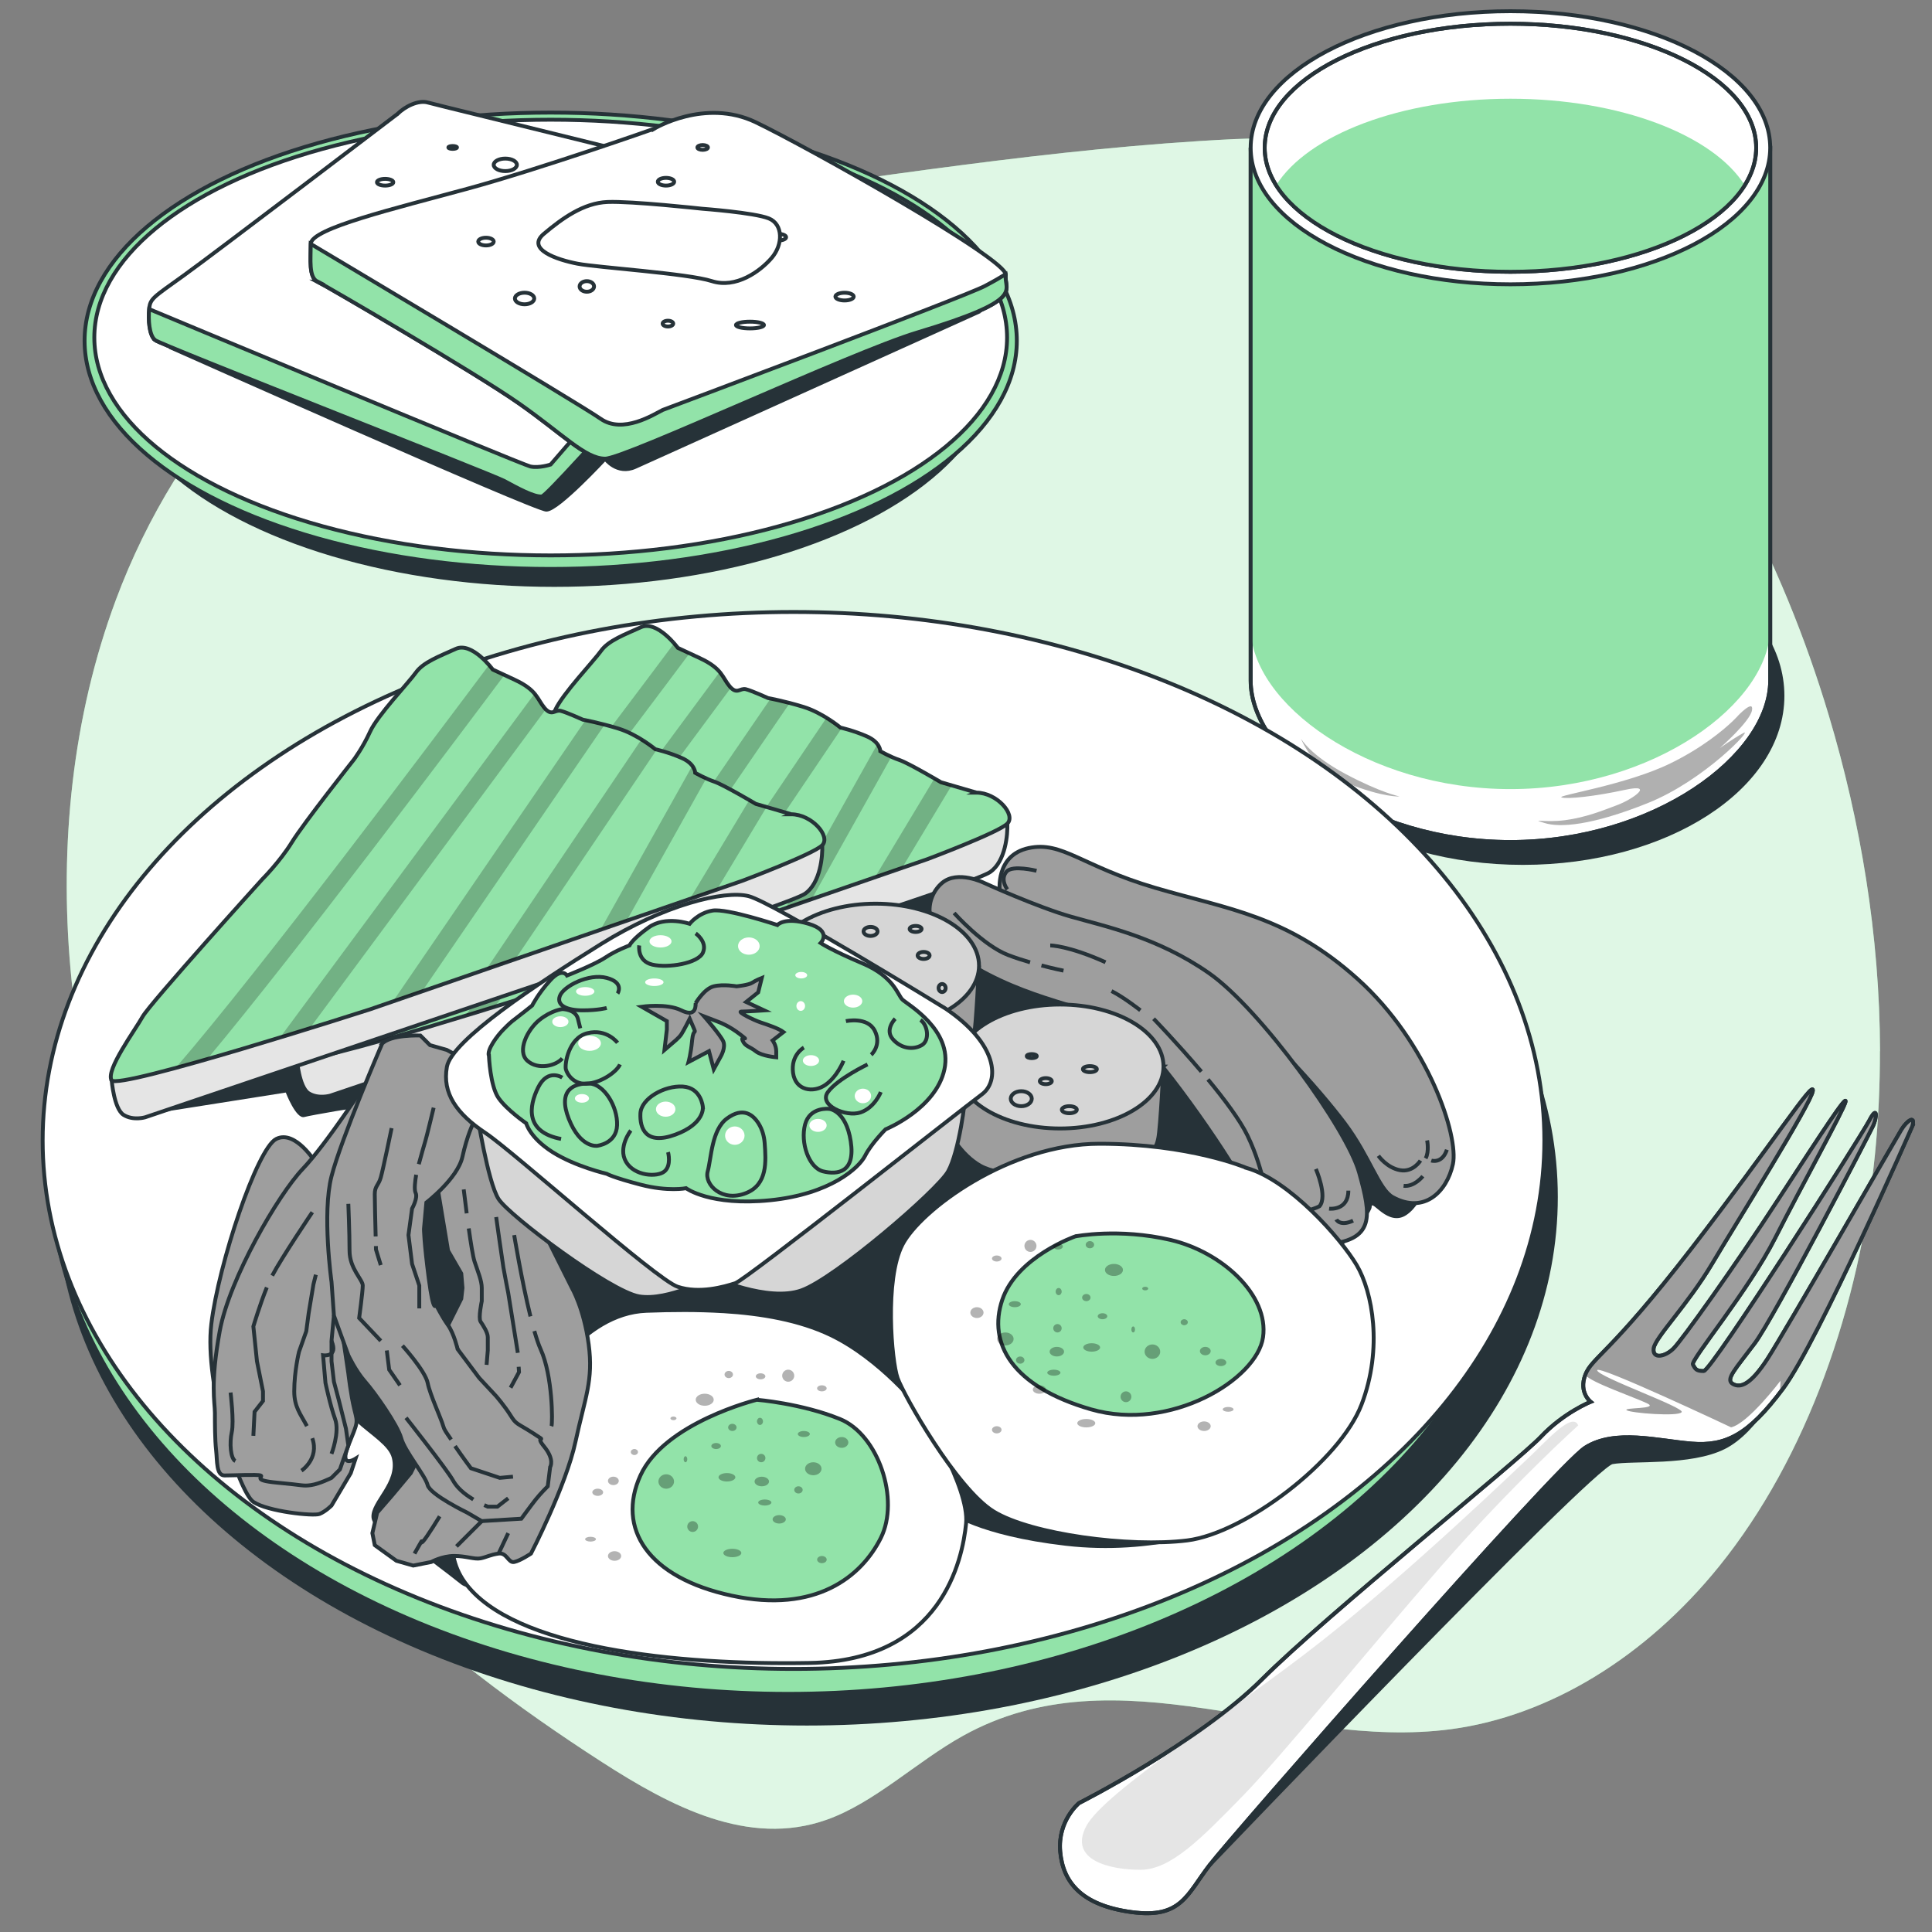<svg xmlns="http://www.w3.org/2000/svg" viewBox="0 0 500 500"><rect x="0" y="0" width="500" height="500" fill="#808080" stroke="none"/><g id="freepik--background-simple--inject-355"><g><path d="M486.55,272.02c-.07-30-5.07-59.48-13.24-86.8-24.39-81.56-80.73-152.81-153.99-149.22-46.98,2.3-93.94,10.18-140.92,16.42-40.1,5.33-79.97,10.21-113.59,46.06-14.55,15.52-26.72,35-34.84,56.82-22.56,60.68-13.23,132.31,13.56,184.62,26.79,52.31,68.66,88,112.27,116.11,17.78,11.46,37.88,22.08,58.1,14.93,12.45-4.4,23.34-15.08,35.31-21.73,40.3-22.37,83.67,3.95,126.31-1.72,25.33-3.37,50.39-18.6,69.43-42.2,22.75-28.2,36.36-67.33,40.28-106.46,.9-8.96,1.31-17.91,1.29-26.82Z" style="fill:#92E3A9;"></path><path d="M486.55,272.02c-.07-30-5.07-59.48-13.24-86.8-24.39-81.56-80.73-152.81-153.99-149.22-46.98,2.3-93.94,10.18-140.92,16.42-40.1,5.33-79.97,10.21-113.59,46.06-14.55,15.52-26.72,35-34.84,56.82-22.56,60.68-13.23,132.31,13.56,184.62,26.79,52.31,68.66,88,112.27,116.11,17.78,11.46,37.88,22.08,58.1,14.93,12.45-4.4,23.34-15.08,35.31-21.73,40.3-22.37,83.67,3.95,126.31-1.72,25.33-3.37,50.39-18.6,69.43-42.2,22.75-28.2,36.36-67.33,40.28-106.46,.9-8.96,1.31-17.91,1.29-26.82Z" style="fill:#fff; opacity:.7;"></path></g></g><g id="freepik--Fork--inject-355"><g><path d="M313.06,482.65s98.85-103.26,104.16-104.23c5.3-.96,20.25,.48,28.93-3.86,8.68-4.34,14.64-17.23,14.64-17.23,0,0-21.39,12.89-33.44,12.41-12.05-.48-14.46-7.23-47.25,30.37s-67.03,82.53-67.03,82.53Z" style="fill:#263238; stroke:#263238; stroke-miterlimit:10;"></path><path d="M494.94,291.37s-24.39,55.75-33.45,67.94c-9.06,12.19-14.98,14.98-23.69,14.29-8.71-.7-19.86-3.83-27.53,1.05-7.67,4.88-91.29,100.35-97.21,108.01-5.92,7.67-7.32,13.94-20.21,12.19-12.89-1.74-17.77-7.67-18.47-15.68-.7-8.01,4.88-12.54,4.88-12.54,0,0,31.01-15.68,47.39-32.06,16.38-16.38,66.2-56.44,72.12-62.72s12.89-9.06,12.89-9.06c0,0-3.14-2.44-1.39-6.97s6.27-5.23,27.53-32.75c21.25-27.53,31.71-43.9,31.36-40.77-.35,3.14-19.71,34.02-26.04,44.69-6.33,10.67-14.83,19.17-15.17,22-.33,2.83,3,2.17,5.17,0,2.17-2.17,15.67-21,27.16-38.66,11.5-17.67,17.83-27.33,17.33-25.16s-11.17,21.33-18.17,35.16c-7,13.83-22,31.66-21.33,32.83s.83,1.67,2.83,1.67,40.66-60.66,42.83-64.83c2.17-4.17,2-.83,1,1.33-1,2.17-25.66,49.66-30.66,56.33-5,6.67-7.67,9.33-5.67,10.5,2,1.17,4.67,.17,9-6.5,4.33-6.67,33.33-57.16,34.66-59.33,1.33-2.17,3.65-3.93,2.83-.96Z" style="fill:#fff; stroke:#263238; stroke-miterlimit:10;"></path><path d="M426.38,363.24c-2.95-1.47-14.76-5.49-16.11-7.41,1.74-4.53,6.27-5.23,27.53-32.75,21.25-27.53,31.71-43.9,31.36-40.77-.35,3.14-19.71,34.02-26.04,44.69-6.33,10.67-14.83,19.17-15.17,22-.33,2.83,3,2.17,5.17,0,2.17-2.17,15.67-21,27.16-38.66,11.5-17.67,17.83-27.33,17.33-25.16s-11.17,21.33-18.17,35.16c-7,13.83-22,31.66-21.33,32.83s.83,1.67,2.83,1.67,40.66-60.66,42.83-64.83c2.17-4.17,2-.83,1,1.33-1,2.17-25.66,49.66-30.66,56.33-5,6.67-7.67,9.33-5.67,10.5,2,1.17,4.67,.17,9-6.5s33.33-57.16,34.66-59.33c1.33-2.17,3.65-3.93,2.83-.96,0,0-24.39,55.75-33.45,67.94-.27,.36-.54,.72-.8,1.06l.1-3.03s-8.36,11.06-12.78,12.04c0,0-34.9-16.47-34.65-14.75,.25,1.72,22.61,9.58,21.87,10.81-.74,1.23-13.27,.25-14.25-.49-.98-.74,8.36-.25,5.41-1.72Z" style="fill:#9e9e9e;"></path><path d="M408.44,368.89s-16.96,15.24-35.64,36.62c-18.68,21.38-40.8,48.66-51.36,59.47-10.57,10.81-18.43,18.92-26.3,18.92s-18.68-2.46-14.01-11.31c4.67-8.85,37.85-29.74,60.95-47.92,23.1-18.19,50.14-44.24,54.07-47.92,3.93-3.69,10.81-11.55,12.29-7.86Z" style="fill:#e5e5e5;"></path><path d="M494.94,291.37s-24.39,55.75-33.45,67.94c-9.06,12.19-14.98,14.98-23.69,14.29-8.71-.7-19.86-3.83-27.53,1.05-7.67,4.88-91.29,100.35-97.21,108.01-5.92,7.67-7.32,13.94-20.21,12.19-12.89-1.74-17.77-7.67-18.47-15.68-.7-8.01,4.88-12.54,4.88-12.54,0,0,31.01-15.68,47.39-32.06,16.38-16.38,66.2-56.44,72.12-62.72s12.89-9.06,12.89-9.06c0,0-3.14-2.44-1.39-6.97s6.27-5.23,27.53-32.75c21.25-27.53,31.71-43.9,31.36-40.77-.35,3.14-19.71,34.02-26.04,44.69-6.33,10.67-14.83,19.17-15.17,22-.33,2.83,3,2.17,5.17,0,2.17-2.17,15.67-21,27.16-38.66,11.5-17.67,17.83-27.33,17.33-25.16s-11.17,21.33-18.17,35.16c-7,13.83-22,31.66-21.33,32.83s.83,1.67,2.83,1.67,40.66-60.66,42.83-64.83c2.17-4.17,2-.83,1,1.33-1,2.17-25.66,49.66-30.66,56.33-5,6.67-7.67,9.33-5.67,10.5,2,1.17,4.67,.17,9-6.5,4.33-6.67,33.33-57.16,34.66-59.33,1.33-2.17,3.65-3.93,2.83-.96Z" style="fill:none; stroke:#263238; stroke-miterlimit:10;"></path></g></g><g id="freepik--Juice--inject-355"><g><ellipse cx="394.14" cy="180.08" rx="67.66" ry="43.75" style="fill:#263238;"></ellipse><g><path d="M323.67,38.24V176.12c0,19.52,30.1,41.79,67.23,41.79s67.23-22.27,67.23-41.79V38.24h-134.46Z" style="fill:#fff; stroke:#263238; stroke-miterlimit:10;"></path><path d="M323.67,162.43c0,19.52,30.1,41.79,67.23,41.79s67.23-22.27,67.23-41.79V38.24h-134.46v124.2Z" style="fill:#92E3A9;"></path><path d="M323.67,38.24V176.12c0,19.52,30.1,41.79,67.23,41.79s67.23-22.27,67.23-41.79V38.24h-134.46Z" style="fill:none; stroke:#263238; stroke-miterlimit:10;"></path><ellipse cx="390.9" cy="38.24" rx="67.23" ry="35.34" style="fill:#fff; stroke:#263238; stroke-miterlimit:10;"></ellipse><g><ellipse cx="390.9" cy="38.24" rx="63.6" ry="32.1" style="fill:#fff; stroke:#263238; stroke-miterlimit:10;"></ellipse><path d="M390.9,25.55c-28.42,0-52.48,9.41-60.63,22.39,8.15,12.98,32.21,22.39,60.63,22.39s52.48-9.41,60.63-22.39c-8.15-12.98-32.21-22.39-60.63-22.39Z" style="fill:#92E3A9;"></path><ellipse cx="390.9" cy="38.24" rx="63.6" ry="32.1" style="fill:none; stroke:#263238; stroke-miterlimit:10;"></ellipse></g><path d="M449.75,185.28s-.49,.55-1.45,1.46c-2.4,2.27-7.75,6.78-15.96,10.8-11.53,5.64-29.68,8.34-28.21,8.83,1.47,.49,8.58-.25,16.43-1.96,7.85-1.72,1.96,2.45-1.96,3.92s-8.09,3.19-13.49,3.92-9.32-.49-5.4,.74c3.92,1.23,12.02,.74,26.73-5.15,14.72-5.89,27.47-19.62,24.77-18.15-2.7,1.47-6.13,3.92-6.13,3.92,0,0,7.85-6.87,8.34-9.81,.49-2.94-3.68,1.47-3.68,1.47Z" style="opacity:.31;"></path><path d="M336.69,191.16s2.37,4.27,11.57,9.16c9.19,4.88,13.94,5.8,13.94,5.8,0,0-4.15,.31-13.35-3.36s-12.16-11.6-12.16-11.6Z" style="opacity:.31;"></path></g></g></g><g id="freepik--Food--inject-355"><g><g><ellipse cx="208.84" cy="309.8" rx="194.32" ry="136.77" style="fill:#263238;"></ellipse><ellipse cx="203.97" cy="301.6" rx="191.09" ry="136.77" style="fill:#92E3A9; stroke:#263238; stroke-miterlimit:10;"></ellipse><ellipse cx="205.36" cy="295.15" rx="194.32" ry="136.77" style="fill:#fff; stroke:#263238; stroke-miterlimit:10;"></ellipse></g><path d="M33.81,289.09l40.15-6.34s2.64,6.87,4.75,6.34c2.11-.53,14.26-2.64,15.85-2.64s7.92,8.98,7.92,8.98c0,0-17.43,40.15-17.96,56-.53,15.85,15.32,19.55,16.9,25.89,1.58,6.34-5.51,11.17-5.28,15.32,.22,4.15,10.95,7.41,13.21,9.51s4.75,3.7,10.04,7.92c5.28,4.23,95.62,16.38,109.35,9.51,13.73-6.87,16.9-28,16.9-28,0,0,7.4,5.81,30.11,8.45,22.72,2.64,41.21-4.23,44.9-6.34,3.7-2.11,24.3-57.58,23.24-61.28-1.06-3.7,1.58-7.92,1.58-7.92,0,0,9.51-10.04,9.51-12.15s4.23,5.28,8.98,2.11c4.75-3.17,7.4-12.15,5.28-18.49-2.11-6.34-44.37-31.7-63.92-40.68-19.55-8.98-41.73-23.24-52.83-26.94s-43.32,1.06-43.32,1.06l-175.39,59.69Z" style="fill:#263238;"></path><path d="M81.75,300.98s-5.29-8.71-10.26-6.22c-4.98,2.49-14.93,32.35-16.8,47.9s7.15,43.55,10.89,46.04c3.73,2.49,15.55,3.73,17.11,3.11s3.11-2.18,3.11-2.18l4.98-8.4,1.24-3.73s-4.35,2.8-1.87-3.42c2.49-6.22,2.49-5.6,1.56-9.33-.93-3.73-1.56-9.33-1.56-9.33,0,0-6.22-41.68-6.53-46.97-.31-5.29-1.87-7.47-1.87-7.47Z" style="fill:#9e9e9e; stroke:#263238; stroke-miterlimit:10;"></path><g><path d="M187.11,339.34c-6.53-.4-13.25-.35-19.83-.1-16.8,.62-27.99,20.53-30.17,24.88-2.18,4.35-29.24,28.31-16.8,45.41,12.44,17.11,55.06,21.46,89.27,20.84,34.22-.62,39.5-26.75,40.44-36.08,.93-9.33-11.82-29.55-11.82-29.55,0,0-10.26-13.06-23.33-19.29-7.95-3.78-17.62-5.5-27.77-6.12" style="fill:#fff; stroke:#263238; stroke-miterlimit:10;"></path><path d="M195.91,362.25s-23.95,5.91-30.17,19.6c-6.22,13.69,1.87,26.44,23.64,31.11,21.77,4.67,33.59-4.98,38.57-14.93s-.62-26.75-10.58-30.79-21.46-4.98-21.46-4.98Z" style="fill:#92E3A9; stroke:#263238; stroke-miterlimit:10;"></path><g style="opacity:.3;"><circle cx="197" cy="377.34" r="1.09"></circle><path d="M209.59,371.12c0,.43-.7,.78-1.56,.78s-1.56-.35-1.56-.78,.7-.78,1.56-.78,1.56,.35,1.56,.78Z"></path><path d="M212.61,380.11c0,.93-.95,1.68-2.13,1.68s-2.13-.75-2.13-1.68,.95-1.68,2.13-1.68,2.13,.75,2.13,1.68Z"></path><path d="M207.73,385.58c0,.52-.49,.93-1.09,.93s-1.09-.42-1.09-.93,.49-.93,1.09-.93,1.09,.42,1.09,.93Z"></path><path d="M199.64,388.85c0,.43-.77,.78-1.71,.78s-1.71-.35-1.71-.78,.77-.78,1.71-.78,1.71,.35,1.71,.78Z"></path><path d="M190.31,382.32c0,.6-.97,1.09-2.18,1.09s-2.18-.49-2.18-1.09,.97-1.09,2.18-1.09,2.18,.49,2.18,1.09Z"></path><path d="M190.62,369.41c0,.52-.49,.93-1.09,.93s-1.09-.42-1.09-.93,.49-.93,1.09-.93,1.09,.42,1.09,.93Z"></path><path d="M184.71,362.25c0,.86-1.04,1.56-2.33,1.56s-2.33-.7-2.33-1.56,1.04-1.56,2.33-1.56,2.33,.7,2.33,1.56Z"></path><path d="M175.07,367.07c0,.26-.35,.47-.78,.47s-.78-.21-.78-.47,.35-.47,.78-.47,.78,.21,.78,.47Z"></path><path d="M165.11,375.78c0,.43-.42,.78-.93,.78s-.93-.35-.93-.78,.42-.78,.93-.78,.93,.35,.93,.78Z"></path><path d="M198.08,356.19c0,.43-.56,.78-1.24,.78s-1.24-.35-1.24-.78,.56-.78,1.24-.78,1.24,.35,1.24,.78Z"></path><path d="M189.69,355.72c0,.52-.49,.93-1.09,.93s-1.09-.42-1.09-.93,.49-.93,1.09-.93,1.09,.42,1.09,.93Z"></path><path d="M205.55,356.03c0,.86-.7,1.56-1.56,1.56s-1.56-.7-1.56-1.56,.7-1.56,1.56-1.56,1.56,.7,1.56,1.56Z"></path><ellipse cx="212.7" cy="359.3" rx="1.24" ry=".78"></ellipse><path d="M180.66,395.07c0,.77-.63,1.4-1.4,1.4s-1.4-.63-1.4-1.4,.63-1.4,1.4-1.4,1.4,.63,1.4,1.4Z"></path><ellipse cx="189.53" cy="401.91" rx="2.33" ry="1.09"></ellipse><path d="M154.23,398.34c0,.34-.63,.62-1.4,.62s-1.4-.28-1.4-.62,.63-.62,1.4-.62,1.4,.28,1.4,.62Z"></path><ellipse cx="159.05" cy="402.69" rx="1.71" ry="1.24"></ellipse><path d="M156.09,386.2c0,.52-.63,.93-1.4,.93s-1.4-.42-1.4-.93,.63-.93,1.4-.93,1.4,.42,1.4,.93Z"></path><path d="M160.14,383.25c0,.6-.63,1.09-1.4,1.09s-1.4-.49-1.4-1.09,.63-1.09,1.4-1.09,1.4,.49,1.4,1.09Z"></path><path d="M174.44,383.41c0,1.03-.91,1.87-2.02,1.87s-2.02-.84-2.02-1.87,.91-1.87,2.02-1.87,2.02,.84,2.02,1.87Z"></path><path d="M177.87,377.65c0,.43-.21,.78-.47,.78s-.47-.35-.47-.78,.21-.78,.47-.78,.47,.35,.47,.78Z"></path><path d="M203.37,393.2c0,.6-.77,1.09-1.71,1.09s-1.71-.49-1.71-1.09,.77-1.09,1.71-1.09,1.71,.49,1.71,1.09Z"></path><path d="M213.95,403.62c0,.52-.56,.93-1.24,.93s-1.24-.42-1.24-.93,.56-.93,1.24-.93,1.24,.42,1.24,.93Z"></path><path d="M197.46,367.85c0,.52-.35,.93-.78,.93s-.78-.42-.78-.93,.35-.93,.78-.93,.78,.42,.78,.93Z"></path><path d="M219.55,373.3c0,.77-.77,1.4-1.71,1.4s-1.71-.63-1.71-1.4,.77-1.4,1.71-1.4,1.71,.63,1.71,1.4Z"></path><ellipse cx="185.33" cy="374.23" rx="1.24" ry=".78"></ellipse><path d="M199.02,383.41c0,.69-.84,1.24-1.87,1.24s-1.87-.56-1.87-1.24,.84-1.24,1.87-1.24,1.87,.56,1.87,1.24Z"></path></g></g><g><path d="M112.54,303.15l3.42,20.53,3.42,5.91,.31,3.73-.31,2.8-3.42,6.84,2.49,6.22,.93,5.6-13.06,26.44-4.67,5.6-4.04,4.67-1.24,5.29,.62,3.11,5.6,4.04,4.35,1.24,4.67-.93s2.8-1.56,5.91-1.56,5.29,.93,6.84,.62c1.56-.31,2.49-.93,4.67-1.24s2.49,2.49,4.04,2.18c1.56-.31,4.35-2.18,4.35-2.18,0,0,9.02-17.42,11.51-28.93,2.49-11.51,4.67-15.86,3.42-25.2-1.24-9.33-4.35-14.62-4.35-14.62l-5.91-11.82-3.42-9.64-3.73-8.09s-.62-20.22-9.95-26.13c-9.33-5.91-13.38,1.24-14.62,3.73-1.24,2.49,2.18,21.77,2.18,21.77Z" style="fill:#9e9e9e; stroke:#263238; stroke-miterlimit:10;"></path><path d="M121.31,317.92c.52,3.74,1.1,7.35,1.5,8.56,.93,2.8,1.87,4.98,1.87,6.84v3.42s-.93,4.35-.31,5.29c.62,.93,1.87,2.8,1.87,4.04v3.42l-.31,3.73" style="fill:none; stroke:#263238; stroke-miterlimit:10;"></path><path d="M120.01,307.82s.33,2.76,.77,6.19" style="fill:none; stroke:#263238; stroke-miterlimit:10;"></path><path d="M138.29,344.47c.55,1.91,1.1,3.55,1.63,4.72,3.11,6.84,3.13,18.98,2.8,19.91" style="fill:none; stroke:#263238; stroke-miterlimit:10;"></path><path d="M133.07,319.64s1.95,11.88,4.21,21.04" style="fill:none; stroke:#263238; stroke-miterlimit:10;"></path><polyline points="134.23 353.72 134.32 355.1 132.14 359.14" style="fill:none; stroke:#263238; stroke-miterlimit:10;"></polyline><path d="M128.41,314.97s1.56,11.2,1.87,13.06c.31,1.87,1.24,6.53,1.24,6.53l2.49,15.55" style="fill:none; stroke:#263238; stroke-miterlimit:10;"></path><path d="M113.79,392.43s-3.42,5.6-4.35,6.53,.31-1.24-.93,.93l-1.24,2.18" style="fill:none; stroke:#263238; stroke-miterlimit:10;"></path><line x1="129.03" y1="402.07" x2="131.52" y2="396.78" style="fill:none; stroke:#263238; stroke-miterlimit:10;"></line><line x1="118.14" y1="400.2" x2="124.68" y2="393.67" style="fill:none; stroke:#263238; stroke-miterlimit:10;"></line></g><g><path d="M76.8,273.94s.59,7.43,3.08,8.99,5.6,.62,5.6,.62l104.82-35.46s61.9-19.6,65.94-22.4c4.04-2.8,4.57-9.86,4.46-12.55l-.11-2.69s-5.6,2.18-9.64,4.35c-4.04,2.18-167.97,55.99-167.97,55.99,0,0-4.61,.06-6.19,3.14Z" style="fill:#e5e5e5; stroke:#263238; stroke-miterlimit:10;"></path><path d="M252.69,205.12l-9.18-2.68s-8.41-4.97-10.71-5.74c-2.29-.76-4.97-2.29-4.97-2.29,0,0,0-2.29-3.44-3.82s-6.88-2.29-6.88-2.29c0,0-4.59-3.82-9.56-5.35-4.97-1.53-9.18-2.29-9.18-2.29,0,0-4.21-1.91-5.74-2.29-1.53-.38-2.29,1.53-4.21-.76-1.91-2.29-1.91-4.59-7.65-7.26l-5.74-2.68s-5.35-7.26-9.56-5.35c-4.21,1.91-8.41,3.44-10.32,6.12s-9.94,11.09-11.85,15.29c-1.91,4.21-4.21,7.26-4.21,7.26,0,0-13,16.44-16.06,21.41-3.06,4.97-7.65,9.56-7.65,9.56,0,0-29.06,32.12-30.97,35.56s-9.56,13.76-8.03,16.44,66.91-18.35,66.91-18.35l96.35-33.27s18.35-6.88,20.65-9.18c2.29-2.29-2.68-8.03-8.03-8.03Z" style="fill:#92E3A9; stroke:#263238; stroke-miterlimit:10;"></path><g style="opacity:.22;"><path d="M189.17,177.96c-.11-.11-.22-.23-.33-.37-1.01-1.22-1.5-2.43-2.57-3.7l-65.86,88.99c2.68-.82,5.26-1.61,7.67-2.36l61.1-82.56Z"></path><path d="M101.53,268.49c23.22-27.78,64.32-82.54,76.94-99.43q-3.02-1.41-3.02-1.41s-.37-.49-.97-1.19c-13.71,18.35-59.42,79.23-81.13,104.32,2.58-.7,5.33-1.47,8.18-2.29Z"></path><path d="M204.4,181.94c-2.25-.59-4.05-.97-4.97-1.16l-49.82,72.78,7.55-2.61,47.24-69.01Z"></path><path d="M217.88,188.38c-.23-.06-.37-.09-.37-.09,0,0-1.45-1.21-3.6-2.54l-40.12,59.45,7.48-2.58,36.61-54.24Z"></path><path d="M246.29,203.26l-2.78-.81s-.68-.4-1.69-.98l-15.38,25.57,7.01-2.42,12.84-21.36Z"></path><path d="M210.08,232.68l20.6-36.82c-1.56-.71-2.85-1.45-2.85-1.45,0,0,0-.84-.76-1.83l-23.75,42.43,6.76-2.33Z"></path></g></g><g><path d="M28.9,279.54s.59,7.43,3.08,8.99c2.49,1.56,5.6,.62,5.6,.62l104.82-35.46s61.9-19.6,65.94-22.4,4.57-9.86,4.46-12.55l-.11-2.69s-5.6,2.18-9.64,4.35c-4.04,2.18-167.97,55.99-167.97,55.99,0,0-4.61,.06-6.19,3.14Z" style="fill:#e5e5e5; stroke:#263238; stroke-miterlimit:10;"></path><path d="M204.78,210.72l-9.18-2.68s-8.41-4.97-10.71-5.74c-2.29-.76-4.97-2.29-4.97-2.29,0,0,0-2.29-3.44-3.82-3.44-1.53-6.88-2.29-6.88-2.29,0,0-4.59-3.82-9.56-5.35-4.97-1.53-9.18-2.29-9.18-2.29,0,0-4.21-1.91-5.74-2.29-1.53-.38-2.29,1.53-4.21-.76-1.91-2.29-1.91-4.59-7.65-7.26l-5.74-2.68s-5.35-7.26-9.56-5.35c-4.21,1.91-8.41,3.44-10.32,6.12-1.91,2.68-9.94,11.09-11.85,15.29-1.91,4.21-4.21,7.26-4.21,7.26,0,0-13,16.44-16.06,21.41s-7.65,9.56-7.65,9.56c0,0-29.06,32.12-30.97,35.56-1.91,3.44-9.56,13.76-8.03,16.44s66.91-18.35,66.91-18.35l96.35-33.27s18.35-6.88,20.65-9.18c2.29-2.29-2.68-8.03-8.03-8.03Z" style="fill:#92E3A9; stroke:#263238; stroke-miterlimit:10;"></path><g style="opacity:.22;"><path d="M141.26,183.56c-.11-.11-.22-.23-.33-.37-1.01-1.22-1.5-2.43-2.57-3.7l-65.86,88.99c2.68-.82,5.26-1.61,7.67-2.36l61.1-82.56Z"></path><path d="M53.63,274.09c23.22-27.78,64.32-82.54,76.94-99.43q-3.02-1.41-3.02-1.41s-.37-.49-.97-1.19c-13.71,18.35-59.42,79.23-81.13,104.32,2.58-.7,5.33-1.47,8.18-2.29Z"></path><path d="M156.5,187.53c-2.25-.59-4.05-.97-4.97-1.16l-49.82,72.78,7.55-2.61,47.24-69.01Z"></path><path d="M169.98,193.98c-.24-.06-.37-.09-.37-.09,0,0-1.45-1.21-3.6-2.54l-40.12,59.45,7.48-2.58,36.61-54.24Z"></path><path d="M198.39,208.85l-2.78-.81s-.68-.4-1.69-.98l-15.38,25.57,7.01-2.42,12.84-21.36Z"></path><path d="M162.18,238.28l20.6-36.82c-1.56-.71-2.85-1.45-2.85-1.45,0,0,0-.84-.76-1.83l-23.75,42.43,6.76-2.33Z"></path></g></g><g><path d="M258.74,230.68s-1.24-9.33,7.47-11.2c8.71-1.87,13.69,4.67,32.66,10.26,18.97,5.6,34.15,7.16,52.5,23.64,18.35,16.49,26.19,40.74,24.64,47.9-1.56,7.15-7.43,12.99-15.55,8.55-3.66-2-5.91-10.41-12.44-19.12-6.53-8.71-21.77-25.82-34.22-34.53-12.44-8.71-48.52-17.73-51.95-19.6s-3.11-5.91-3.11-5.91Z" style="fill:#9e9e9e; stroke:#263238; stroke-miterlimit:10;"></path><path d="M367.61,300.35s-1.87,3.11-5.29,2.49c-3.42-.62-5.6-3.73-5.6-3.73" style="fill:none; stroke:#263238; stroke-miterlimit:10;"></path><path d="M368.23,304.4s-2.18,2.8-4.98,2.49" style="fill:none; stroke:#263238; stroke-miterlimit:10;"></path><path d="M370.41,300.35s2.8,.93,4.04-2.8" style="fill:none; stroke:#263238; stroke-miterlimit:10;"></path><path d="M369.34,295.14s.58,2.9-.39,4.64" style="fill:none; stroke:#263238; stroke-miterlimit:10;"></path><path d="M268.25,225.36s-6.19-1.55-7.73,.19c-1.55,1.74-.39,3.87,.19,4.64" style="fill:none; stroke:#263238; stroke-miterlimit:10;"></path></g><g><path d="M254.7,228.5s-6.84-3.42-10.89,0c-4.04,3.42-7.15,12.75,9.02,22.08,16.17,9.33,32.04,10.26,39.19,15.86,7.15,5.6,25.2,31.11,30.17,40.75,4.98,9.64,6.53,15.86,20.22,14.93,13.69-.93,12.44-7.47,9.33-18.66-3.11-11.2-25.51-42.3-38.88-51.63-13.38-9.33-27.06-12.13-35.77-14.62-8.71-2.49-22.4-8.71-22.4-8.71Z" style="fill:#9e9e9e; stroke:#263238; stroke-miterlimit:10;"></path><path d="M269.53,249.86c3.27,.86,5.7,1.34,5.7,1.34" style="fill:none; stroke:#263238; stroke-miterlimit:10;"></path><path d="M246.92,236.28s7.47,8.4,14,10.89c1.85,.71,3.81,1.34,5.66,1.88" style="fill:none; stroke:#263238; stroke-miterlimit:10;"></path><path d="M271.8,244.68s4.67,0,14.31,4.35" style="fill:none; stroke:#263238; stroke-miterlimit:10;"></path><path d="M342.41,315.91s-2.8,2.49-8.4,1.24" style="fill:none; stroke:#263238; stroke-miterlimit:10;"></path><path d="M343.97,312.8s4.98,.62,4.98-4.67" style="fill:none; stroke:#263238; stroke-miterlimit:10;"></path><path d="M310.91,277.33c-6.24-7.35-12.36-13.68-12.36-13.68" style="fill:none; stroke:#263238; stroke-miterlimit:10;"></path><path d="M340.55,302.53s3.11,7.15,.93,9.64c0,0-4.98,2.8-9.95,.31-4.98-2.49-3.73-8.4-8.71-18.66-1.92-3.95-5.96-9.34-10.2-14.46" style="fill:none; stroke:#263238; stroke-miterlimit:10;"></path><path d="M345.83,315.6s.93,1.87,4.35,.31" style="fill:none; stroke:#263238; stroke-miterlimit:10;"></path><path d="M295.13,261.47s-4.35-3.42-7.47-4.98" style="fill:none; stroke:#263238; stroke-miterlimit:10;"></path></g><g><path d="M253.37,249.91s-.77,15.66-1.35,18.56c-.58,2.9-1.93,6.38-15.27,8.31-13.34,1.93-25.52,1.74-30.73-1.16-5.22-2.9-8.31-9.08-8.31-9.08l1.55-18.56,54.12,1.93Z" style="fill:#9e9e9e; stroke:#263238; stroke-miterlimit:10;"></path><ellipse cx="226.6" cy="249.91" rx="26.77" ry="16.04" style="fill:#d6d6d6; stroke:#263238; stroke-miterlimit:10;"></ellipse><ellipse cx="239.03" cy="247.27" rx="1.55" ry=".91" style="fill:none; stroke:#263238; stroke-miterlimit:10;"></ellipse><path d="M227.11,241.05c0,.64-.81,1.17-1.81,1.17s-1.81-.52-1.81-1.17,.81-1.17,1.81-1.17,1.81,.52,1.81,1.17Z" style="fill:none; stroke:#263238; stroke-miterlimit:10;"></path><ellipse cx="236.96" cy="240.41" rx="1.55" ry=".78" style="fill:none; stroke:#263238; stroke-miterlimit:10;"></ellipse><path d="M244.73,255.7c0,.57-.41,1.04-.91,1.04s-.91-.46-.91-1.04,.41-1.04,.91-1.04,.91,.46,.91,1.04Z" style="fill:none; stroke:#263238; stroke-miterlimit:10;"></path></g><g><path d="M301.11,276.01s-.77,15.66-1.35,18.56c-.58,2.9-1.93,6.38-15.27,8.31-13.34,1.93-25.52,1.74-30.73-1.16-5.22-2.9-8.31-9.09-8.31-9.09l1.55-18.56,54.12,1.93Z" style="fill:#9e9e9e; stroke:#263238; stroke-miterlimit:10;"></path><ellipse cx="274.34" cy="276.01" rx="26.77" ry="16.04" style="fill:#d6d6d6; stroke:#263238; stroke-miterlimit:10;"></ellipse><path d="M267.02,284.34c0,1.07-1.22,1.94-2.72,1.94s-2.72-.87-2.72-1.94,1.22-1.94,2.72-1.94,2.72,.87,2.72,1.94Z" style="fill:none; stroke:#263238; stroke-miterlimit:10;"></path><ellipse cx="276.74" cy="287.19" rx="1.94" ry=".91" style="fill:none; stroke:#263238; stroke-miterlimit:10;"></ellipse><path d="M272.2,279.8c0,.43-.7,.78-1.55,.78s-1.55-.35-1.55-.78,.7-.78,1.55-.78,1.55,.35,1.55,.78Z" style="fill:none; stroke:#263238; stroke-miterlimit:10;"></path><path d="M268.32,273.32c0,.29-.58,.52-1.3,.52s-1.3-.23-1.3-.52,.58-.52,1.3-.52,1.3,.23,1.3,.52Z" style="fill:none; stroke:#263238; stroke-miterlimit:10;"></path><path d="M283.87,276.69c0,.43-.81,.78-1.81,.78s-1.81-.35-1.81-.78,.81-.78,1.81-.78,1.81,.35,1.81,.78Z" style="fill:none; stroke:#263238; stroke-miterlimit:10;"></path></g><g><path d="M94.81,280.14s-10.26,15.86-16.49,22.4c-6.22,6.53-18.97,28.31-21.46,41.99-2.49,13.69-1.24,18.35-1.24,21.15s0,6.84,.31,9.64,0,6.53,2.18,6.53,8.4-.31,9.33,0c.93,.31-2.49,1.24,4.35,1.87,6.84,.62,6.53,.93,8.71,.62,2.18-.31,5.29-1.87,5.29-1.87l2.18-2.18,2.18-6.22-.62-4.35-1.87-7.47-1.24-4.67-.62-5.29v-5.29l.62-6.53,1.56-3.73s.31-.93,.62-4.04c.31-3.11,14.62-30.48,16.8-37.64,2.18-7.15,2.18-14-.31-14.93-2.49-.93-8.09-2.18-10.26,0Z" style="fill:#9e9e9e; stroke:#263238; stroke-miterlimit:10;"></path><path d="M79.43,369.07c-1.62-3.06-3.28-4.92-3.28-8.99,0-5.29,1.24-10.26,1.24-10.26l1.87-5.29,.62-4.67,1.24-7.47,.62-2.49" style="fill:none; stroke:#263238; stroke-miterlimit:10;"></path><path d="M78.02,380.61s4.67-3.11,2.8-8.4" style="fill:none; stroke:#263238; stroke-miterlimit:10;"></path><path d="M69.05,333.19c-1.8,4.43-3.48,10.09-3.48,10.09l.93,9.02,1.56,7.78v2.49l-2.18,2.8-.31,6.22" style="fill:none; stroke:#263238; stroke-miterlimit:10;"></path><path d="M80.82,313.73s-7.93,11.74-10.37,16.4" style="fill:none; stroke:#263238; stroke-miterlimit:10;"></path><path d="M85.79,376.25s2.18-5.6,.93-9.02-2.49-9.33-2.49-9.33l-.62-7.15s4.04,.62,2.18-3.73" style="fill:none; stroke:#263238; stroke-miterlimit:10;"></path><path d="M59.67,360.39s.93,7.47,.31,10.26c-.62,2.8-.31,6.84,.93,7.47" style="fill:none; stroke:#263238; stroke-miterlimit:10;"></path></g><g><path d="M98.86,270.18s-10.58,24.57-13.06,34.22c-2.49,9.64,0,27.37,0,27.37l.62,8.71,3.73,10.26s1.87,4.04,4.35,6.84,8.4,11.2,9.33,14.62c.93,3.42,6.22,9.64,6.84,12.13s10.26,7.15,10.26,7.15l3.73,2.18,10.26-.62s2.49-3.42,3.73-4.98c1.24-1.56,3.11-3.42,3.11-3.42l.62-4.98s1.24-1.87-1.56-5.29c-2.8-3.42,1.56-.62-2.8-3.42-4.35-2.8-4.35-2.18-5.91-4.67-1.56-2.49-3.73-4.98-3.73-4.98l-4.35-4.67-5.6-7.47s-.93-4.04-2.49-6.22c-1.56-2.18-3.11-5.29-3.11-5.29,0,0-.62,2.8-1.87-6.84s-1.24-12.75-1.24-12.75l.62-6.84s8.09-6.22,9.33-11.82c1.24-5.6,2.8-8.71,2.8-8.71l1.87-10.26-5.29-6.84-3.42-1.87-4.35-1.24-2.49-2.49s-7.78-.31-9.95,2.18Z" style="fill:#9e9e9e; stroke:#263238; stroke-miterlimit:10;"></path><polyline points="100.1 349.5 100.72 354.48 103.52 358.52" style="fill:none; stroke:#263238; stroke-miterlimit:10;"></polyline><path d="M90.15,311.55s.31,7.47,.31,12.13,3.42,7.47,3.42,9.02-.93,8.4-.93,8.4l5.6,5.91" style="fill:none; stroke:#263238; stroke-miterlimit:10;"></path><path d="M117.76,374.24c1.95,2.86,4.11,5.74,4.11,5.74l7.47,2.49,3.42-.31" style="fill:none; stroke:#263238; stroke-miterlimit:10;"></path><path d="M104.15,348.26s5.91,6.53,6.53,9.64c.62,3.11,3.42,9.02,4.04,11.2,.26,.93,.59,1.34,2.04,3.46" style="fill:none; stroke:#263238; stroke-miterlimit:10;"></path><path d="M125.32,389.52c.53,.24,.91,.41,.91,.41h2.49l2.8-2.18h0" style="fill:none; stroke:#263238; stroke-miterlimit:10;"></path><path d="M105.08,366.92s10.58,13.38,12.13,16.17c1.56,2.8,4.35,4.35,5.29,4.98" style="fill:none; stroke:#263238; stroke-miterlimit:10;"></path><path d="M107.71,304.03c-.24,1.34-.59,3.83-.14,4.72,.62,1.24-.93,4.04-.93,4.04l-.93,6.84,.93,7.47,1.87,5.6v5.91" style="fill:none; stroke:#263238; stroke-miterlimit:10;"></path><path d="M112.23,286.67s-1.87,7.78-2.18,8.71c-.21,.62-1.09,3.81-1.67,5.91" style="fill:none; stroke:#263238; stroke-miterlimit:10;"></path><path d="M97.28,322.48c.01,.56,.02,.89,.02,.89l1.24,4.04" style="fill:none; stroke:#263238; stroke-miterlimit:10;"></path><path d="M101.35,291.96s-2.18,10.58-2.8,12.75-1.56,2.18-1.56,4.35c0,1.43,.13,7.17,.23,10.93" style="fill:none; stroke:#263238; stroke-miterlimit:10;"></path></g><g><path d="M322.5,302.22s-14.62-6.22-37.95-6.22-46.35,17.11-51.01,26.13-2.8,30.17-1.24,34.53c1.56,4.35,15.24,28.62,24.88,34.53s35.15,9.33,50.08,7.47c14.93-1.87,39.5-20.53,45.1-35.15,5.6-14.62,2.8-29.24-1.24-36.08-4.04-6.84-17.42-22.08-28.62-25.2Z" style="fill:#fff; stroke:#263238; stroke-miterlimit:10;"></path><path d="M278.34,319.95s-15.24,5.29-18.97,16.49,2.49,22.4,23.02,28.31c20.53,5.91,42.93-7.78,44.48-18.66,1.56-10.89-10.58-22.08-23.95-25.2-13.38-3.11-24.57-.93-24.57-.93Z" style="fill:#92E3A9; stroke:#263238; stroke-miterlimit:10;"></path><g style="opacity:.3;"><path d="M272.58,343.75c0,.6,.49,1.09,1.09,1.09s1.09-.49,1.09-1.09-.49-1.09-1.09-1.09-1.09,.49-1.09,1.09Z"></path><path d="M261.07,337.52c0,.43,.7,.78,1.56,.78s1.56-.35,1.56-.78-.7-.78-1.56-.78-1.56,.35-1.56,.78Z"></path><path d="M258.06,346.52c0,.93,.95,1.68,2.13,1.68s2.13-.75,2.13-1.68-.95-1.68-2.13-1.68-2.13,.75-2.13,1.68Z"></path><path d="M262.94,351.99c0,.52,.49,.93,1.09,.93s1.09-.42,1.09-.93-.49-.93-1.09-.93-1.09,.42-1.09,.93Z"></path><path d="M271.03,355.25c0,.43,.77,.78,1.71,.78s1.71-.35,1.71-.78-.77-.78-1.71-.78-1.71,.35-1.71,.78Z"></path><ellipse cx="282.53" cy="348.72" rx="2.18" ry="1.09"></ellipse><path d="M280.05,335.81c0,.52,.49,.93,1.09,.93s1.09-.42,1.09-.93-.49-.93-1.09-.93-1.09,.42-1.09,.93Z"></path><path d="M285.96,328.66c0,.86,1.04,1.56,2.33,1.56s2.33-.7,2.33-1.56-1.04-1.56-2.33-1.56-2.33,.7-2.33,1.56Z"></path><path d="M295.6,333.48c0,.26,.35,.47,.78,.47s.78-.21,.78-.47-.35-.47-.78-.47-.78,.21-.78,.47Z"></path><path d="M305.55,342.19c0,.43,.42,.78,.93,.78s.93-.35,.93-.78-.42-.78-.93-.78-.93,.35-.93,.78Z"></path><ellipse cx="273.82" cy="322.59" rx="1.24" ry=".78"></ellipse><path d="M280.98,322.13c0,.52,.49,.93,1.09,.93s1.09-.42,1.09-.93-.49-.93-1.09-.93-1.09,.42-1.09,.93Z"></path><path d="M265.12,322.44c0,.86,.7,1.56,1.56,1.56s1.56-.7,1.56-1.56-.7-1.56-1.56-1.56-1.56,.7-1.56,1.56Z"></path><path d="M256.72,325.7c0,.43,.56,.78,1.24,.78s1.24-.35,1.24-.78-.56-.78-1.24-.78-1.24,.35-1.24,.78Z"></path><path d="M290,361.48c0,.77,.63,1.4,1.4,1.4s1.4-.63,1.4-1.4-.63-1.4-1.4-1.4-1.4,.63-1.4,1.4Z"></path><ellipse cx="281.13" cy="368.32" rx="2.33" ry="1.09"></ellipse><path d="M316.44,364.74c0,.34,.63,.62,1.4,.62s1.4-.28,1.4-.62-.63-.62-1.4-.62-1.4,.28-1.4,.62Z"></path><ellipse cx="311.62" cy="369.1" rx="1.71" ry="1.24"></ellipse><path d="M314.57,352.61c0,.52,.63,.93,1.4,.93s1.4-.42,1.4-.93-.63-.93-1.4-.93-1.4,.42-1.4,.93Z"></path><path d="M310.53,349.66c0,.6,.63,1.09,1.4,1.09s1.4-.49,1.4-1.09-.63-1.09-1.4-1.09-1.4,.49-1.4,1.09Z"></path><path d="M296.22,349.81c0,1.03,.91,1.87,2.02,1.87s2.02-.84,2.02-1.87-.91-1.87-2.02-1.87-2.02,.84-2.02,1.87Z"></path><ellipse cx="293.27" cy="344.06" rx=".47" ry=".78"></ellipse><path d="M267.29,359.61c0,.6,.77,1.09,1.71,1.09s1.71-.49,1.71-1.09-.77-1.09-1.71-1.09-1.71,.49-1.71,1.09Z"></path><path d="M256.72,370.03c0,.52,.56,.93,1.24,.93s1.24-.42,1.24-.93-.56-.93-1.24-.93-1.24,.42-1.24,.93Z"></path><path d="M273.2,334.26c0,.52,.35,.93,.78,.93s.78-.42,.78-.93-.35-.93-.78-.93-.78,.42-.78,.93Z"></path><path d="M251.12,339.7c0,.77,.77,1.4,1.71,1.4s1.71-.63,1.71-1.4-.77-1.4-1.71-1.4-1.71,.63-1.71,1.4Z"></path><path d="M284.09,340.64c0,.43,.56,.78,1.24,.78s1.24-.35,1.24-.78-.56-.78-1.24-.78-1.24,.35-1.24,.78Z"></path><ellipse cx="273.51" cy="349.81" rx="1.87" ry="1.24"></ellipse></g></g><g><path d="M123.43,287.91s2.8,18.04,5.6,22.4c2.8,4.35,28.93,23.95,36.39,25.2,7.47,1.24,18.97-4.98,18.97-4.98,0,0,14.31,6.53,23.02,3.42,8.71-3.11,35.15-25.82,37.95-30.79,2.8-4.98,4.67-18.97,4.35-20.22-.31-1.24-44.79,34.84-56.92,36.7-12.13,1.87-69.36-31.73-69.36-31.73Z" style="fill:#d6d6d6; stroke:#263238; stroke-miterlimit:10;"></path><path d="M244.43,260.85s-44.48-27.37-50.7-28.93c-6.22-1.56-21.77,2.18-38.26,12.44s-38.57,24.88-39.81,31.73c-1.24,6.84,2.49,12.13,9.95,17.11,7.47,4.98,44.17,37.95,49.77,39.81,5.6,1.87,12.13,0,14.93-.93,2.8-.93,59.1-45.41,63.77-48.84,4.67-3.42,4.35-13.06-9.64-22.4Z" style="fill:#fff; stroke:#263238; stroke-miterlimit:10;"></path><path d="M126.54,273.29s.31,7.78,2.49,10.89,7.15,6.53,7.15,6.53c0,0,.93,3.73,6.84,7.47,5.91,3.73,14,5.6,14,5.6,0,0,1.56,.93,8.71,2.8,7.15,1.87,11.82,.93,11.82,.93,0,0,6.22,4.67,21.77,3.11,15.55-1.56,23.02-8.4,24.57-11.51,1.56-3.11,5.29-6.84,5.29-6.84,0,0,13.06-5.29,15.24-15.55,2.18-10.26-9.64-16.8-10.89-18.04s-2.18-5.91-10.26-9.33c-8.09-3.42-10.89-5.29-10.89-5.29,0,0,3.11-3.11-3.11-4.98-6.22-1.87-8.09,.31-8.09,.31,0,0-13.06-4.35-16.8-3.73-3.73,.62-5.91,3.42-5.91,3.42,0,0-6.22-2.18-10.58,.93-4.35,3.11-4.98,4.67-4.98,4.67,0,0-3.42,1.24-6.22,3.11-2.8,1.87-9.95,4.67-9.95,4.67,0,0-1.24-2.18-4.35,1.24-3.11,3.42-4.67,6.53-4.67,6.53,0,0-3.11,2.49-4.35,3.42-1.24,.93-1.56,1.24-3.11,2.8-1.56,1.56-4.35,5.29-3.73,6.84Z" style="fill:#92E3A9; stroke:#263238; stroke-miterlimit:10;"></path><path d="M197.89,295.78c-.14-1.77-.63-3.51-1.57-5.01-1.43-2.29-4.02-4.39-8.19-1.3-3.96,2.92-4.04,10.26-4.98,13.69-.93,3.42,3.73,8.09,9.95,5.6,5.56-2.22,5.16-8.18,4.79-12.97Z" style="fill:none; stroke:#263238; stroke-miterlimit:10;"></path><path d="M214.57,286.98s-4.98-.62-6.22,4.04,.93,11.2,4.67,12.13c3.73,.93,8.4,.31,7.15-7.78s-5.6-8.4-5.6-8.4Z" style="fill:none; stroke:#263238; stroke-miterlimit:10;"></path><path d="M181.9,286.5s-.37-5-5.19-5.3c-4.82-.3-10.79,3.12-10.97,6.96s1.35,8.3,9.03,5.48c7.68-2.81,7.13-7.14,7.13-7.14Z" style="fill:none; stroke:#263238; stroke-miterlimit:10;"></path><path d="M154.53,296.53s4.99-.49,5.17-5.32c.18-4.83-3.39-10.71-7.23-10.8-3.85-.09-8.26,1.55-5.26,9.17s7.32,6.95,7.32,6.95Z" style="fill:none; stroke:#263238; stroke-miterlimit:10;"></path><path d="M208.04,271.11s-3.42,1.87-2.8,6.53,5.29,5.29,8.4,3.11c3.11-2.18,4.67-6.22,4.67-6.22" style="fill:none; stroke:#263238; stroke-miterlimit:10;"></path><path d="M224.52,275.47s-7.78,3.73-10.26,7.15c-2.49,3.42,4.67,6.53,8.4,5.29,3.73-1.24,5.29-5.29,5.29-5.29" style="fill:none; stroke:#263238; stroke-miterlimit:10;"></path><path d="M159.82,269.87s-2.8-3.73-7.78-2.49-5.91,8.09-5.6,9.33c.31,1.24,2.09,4.28,6.02,3.7,3.93-.59,7.36-3.39,7.98-4.94" style="fill:none; stroke:#263238; stroke-miterlimit:10;"></path><path d="M159.82,257.12s1.87-2.8-2.8-4.04c-4.67-1.24-11.2,2.18-12.13,4.67-.93,2.49,1.87,3.73,5.91,3.73s6.22-.62,6.22-.62" style="fill:none; stroke:#263238; stroke-miterlimit:10;"></path><path d="M145.52,273.91c-1.56,1.87-6.22,3.11-9.02,.62-2.8-2.49,0-8.09,3.11-10.58s5.91-2.8,5.91-2.8c0,0,3.42,0,4.04,2.49l.62,2.49" style="fill:none; stroke:#263238; stroke-miterlimit:10;"></path><path d="M180.04,241.56s3.11,2.18,1.87,4.98c-1.24,2.8-9.02,4.04-13.06,3.11s-3.42-4.98-3.42-4.98" style="fill:none; stroke:#263238; stroke-miterlimit:10;"></path><path d="M180.04,259.61s2.18-3.73,4.67-4.35,5.91,0,5.91,0c0,0,3.11-.31,4.04-.93,.93-.62,2.49-1.24,2.49-1.24l-.93,3.73-3.11,2.49,4.67,2.18s-4.67,.31-5.91,.31,3.11,2.18,4.98,2.8c1.87,.62,4.67,1.56,5.91,2.49l-2.8,2.18s.93,1.24,.93,2.8v1.56h0s-3.73-.31-5.29-1.56c-1.56-1.24-2.8-1.24-3.42-2.8s2.18,.62-.62-1.56c-2.8-2.18-5.29-3.11-5.29-3.11l-4.04-1.56s4.35,4.98,4.98,6.53c.62,1.56-.62,3.73-.62,3.73l-1.87,3.42-1.24-4.67-5.29,2.8s.62-2.18,.93-5.6c.31-3.42,1.24-1.24,.31-3.42l-.93-2.18s-1.56,3.11-2.18,4.04c-.62,.93-2.18,2.18-2.18,2.18l-2.18,1.87,.62-5.29v-2.18l-6.53-3.73s6.53-.93,10.26,.93c3.16,1.58,3.76-.11,3.73-1.87Z" style="fill:#9e9e9e; stroke:#263238; stroke-miterlimit:10;"></path><path d="M231.68,263.65s-2.8,2.8-.62,5.29c2.18,2.49,5.29,2.8,7.47,1.56,2.18-1.24,1.56-5.29-.31-6.53" style="fill:none; stroke:#263238; stroke-miterlimit:10;"></path><path d="M218.92,264.27s5.6-1.24,7.47,2.49-.93,6.22-.93,6.22" style="fill:none; stroke:#263238; stroke-miterlimit:10;"></path><path d="M163.25,292.58s-3.42,4.35-1.24,8.09c2.18,3.73,8.09,4.04,9.95,2.49,1.87-1.56,.93-4.98,.93-4.98" style="fill:none; stroke:#263238; stroke-miterlimit:10;"></path><path d="M145.52,278.89s-3.73-2.49-6.22,2.49c-2.49,4.98-3.41,11.6,5.91,13.38" style="fill:none; stroke:#263238; stroke-miterlimit:10;"></path><path d="M192.69,293.9c0,1.31-1.13,2.38-2.52,2.38s-2.52-1.06-2.52-2.38,1.13-2.38,2.52-2.38,2.52,1.06,2.52,2.38Z" style="fill:#fff;"></path><ellipse cx="211.7" cy="291.25" rx="2.24" ry="1.68" style="fill:#fff;"></ellipse><path d="M174.8,287.05c0,1.08-1.13,1.96-2.52,1.96s-2.52-.88-2.52-1.96,1.13-1.96,2.52-1.96,2.52,.88,2.52,1.96Z" style="fill:#fff;"></path><path d="M155.51,270c0,1.08-1.31,1.96-2.94,1.96s-2.94-.88-2.94-1.96,1.31-1.96,2.94-1.96,2.94,.88,2.94,1.96Z" style="fill:#fff;"></path><path d="M173.79,243.62c0,.88-1.28,1.59-2.85,1.59s-2.85-.71-2.85-1.59,1.28-1.59,2.85-1.59,2.85,.71,2.85,1.59Z" style="fill:#fff;"></path><path d="M147.12,264.41c0,.77-.94,1.4-2.1,1.4s-2.1-.63-2.1-1.4,.94-1.4,2.1-1.4,2.1,.63,2.1,1.4Z" style="fill:#fff;"></path><path d="M153.83,256.58c0,.62-1.06,1.12-2.38,1.12s-2.38-.5-2.38-1.12,1.06-1.12,2.38-1.12,2.38,.5,2.38,1.12Z" style="fill:#fff;"></path><ellipse cx="150.61" cy="284.26" rx="1.82" ry="1.12" style="fill:#fff;"></ellipse><path d="M196.6,244.84c0,1.24-1.25,2.24-2.8,2.24s-2.8-1-2.8-2.24,1.25-2.24,2.8-2.24,2.8,1,2.8,2.24Z" style="fill:#fff;"></path><path d="M208.9,252.38c0,.46-.69,.84-1.54,.84s-1.54-.38-1.54-.84,.69-.84,1.54-.84,1.54,.38,1.54,.84Z" style="fill:#fff;"></path><path d="M208.35,260.35c0,.69-.5,1.26-1.12,1.26s-1.12-.56-1.12-1.26,.5-1.26,1.12-1.26,1.12,.56,1.12,1.26Z" style="fill:#fff;"></path><path d="M223.16,259.09c0,.93-1.06,1.68-2.38,1.68s-2.38-.75-2.38-1.68,1.06-1.68,2.38-1.68,2.38,.75,2.38,1.68Z" style="fill:#fff;"></path><path d="M171.72,254.2c0,.54-1.06,.98-2.38,.98s-2.38-.44-2.38-.98,1.06-.98,2.38-.98,2.38,.44,2.38,.98Z" style="fill:#fff;"></path><path d="M211.98,274.47c0,.77-.94,1.4-2.1,1.4s-2.1-.63-2.1-1.4,.94-1.4,2.1-1.4,2.1,.63,2.1,1.4Z" style="fill:#fff;"></path><path d="M225.44,283.63c0,1.05-.95,1.89-2.12,1.89s-2.12-.85-2.12-1.89,.95-1.89,2.12-1.89,2.12,.85,2.12,1.89Z" style="fill:#fff;"></path></g></g></g><g id="freepik--Bread--inject-355"><g><ellipse cx="143.44" cy="92.33" rx="114.76" ry="59.05" style="fill:#263238; stroke:#263238; stroke-miterlimit:10;"></ellipse><ellipse cx="142.52" cy="88.19" rx="120.63" ry="59.05" style="fill:#92E3A9; stroke:#263238; stroke-miterlimit:10;"></ellipse><ellipse cx="142.52" cy="87.36" rx="118.11" ry="56.38" style="fill:#fff; stroke:#263238; stroke-miterlimit:10;"></ellipse><g><path d="M44.67,90.14s93.75,41.76,96.73,41.76,15.21-13.21,15.21-13.21c0,0,3.11,4.26,7.8,2.13,4.69-2.13,87.78-39.63,87.78-39.63L83.87,60.74l-39.2,29.4Z" style="fill:#263238; stroke:#263238; stroke-miterlimit:10;"></path><path d="M102.79,29.55s-47.21,35.97-55.2,41.71c-7.99,5.75-8.74,5.99-8.99,8.74-.25,2.75,0,6.74,1.5,7.99s87.17,34.72,90.42,36.47,7.74,4.25,9.74,4c2-.25,57.45-63.2,58.95-67.07,1.5-3.87,3-10.62,2-11.86-1-1.25-87.92-22.23-90.42-22.98-2.5-.75-5.99,1-7.99,3Z" style="fill:#fff; stroke:#263238; stroke-miterlimit:10;"></path><path d="M40.09,88c1.5,1.25,87.17,34.72,90.42,36.47,3.25,1.75,7.74,4.25,9.74,4,2-.25,57.45-63.2,58.95-67.07,1.05-2.71,2.09-6.82,2.29-9.48l-58.99,68.3s-3,1-5.25,.5S38.6,80,38.6,80c-.25,2.75,0,6.74,1.5,7.99Z" style="fill:#92E3A9; stroke:#263238; stroke-miterlimit:10;"></path><path d="M91.05,72.63c0,.76-1.12,1.37-2.5,1.37s-2.5-.61-2.5-1.37,1.12-1.37,2.5-1.37,2.5,.62,2.5,1.37Z" style="fill:#fff; stroke:#263238; stroke-miterlimit:10;"></path><path d="M130.02,70.51c0,.69-1.23,1.25-2.75,1.25s-2.75-.56-2.75-1.25,1.23-1.25,2.75-1.25,2.75,.56,2.75,1.25Z" style="fill:#fff; stroke:#263238; stroke-miterlimit:10;"></path><ellipse cx="104.04" cy="61.27" rx="2.75" ry="1.5" style="fill:#fff; stroke:#263238; stroke-miterlimit:10;"></ellipse><path d="M118.03,56.4c0,.34-.5,.62-1.12,.62s-1.12-.28-1.12-.62,.5-.62,1.12-.62,1.12,.28,1.12,.62Z" style="fill:#fff; stroke:#263238; stroke-miterlimit:10;"></path><path d="M140.26,57.15c0,.34-.5,.62-1.12,.62s-1.12-.28-1.12-.62,.5-.62,1.12-.62,1.12,.28,1.12,.62Z" style="fill:#fff; stroke:#263238; stroke-miterlimit:10;"></path><path d="M145.25,75.38c0,.48-1.01,.87-2.25,.87s-2.25-.39-2.25-.87,1.01-.87,2.25-.87,2.25,.39,2.25,.87Z" style="fill:#fff; stroke:#263238; stroke-miterlimit:10;"></path><path d="M124.77,81c0,.55-.73,1-1.62,1s-1.62-.45-1.62-1,.73-1,1.62-1,1.62,.45,1.62,1Z" style="fill:#fff; stroke:#263238; stroke-miterlimit:10;"></path><ellipse cx="109.16" cy="83.12" rx="2.37" ry="1.62" style="fill:#fff; stroke:#263238; stroke-miterlimit:10;"></ellipse><path d="M133.01,92.62c0,.9-1.4,1.62-3.12,1.62s-3.12-.73-3.12-1.62,1.4-1.62,3.12-1.62,3.12,.73,3.12,1.62Z" style="fill:#fff; stroke:#263238; stroke-miterlimit:10;"></path><path d="M170.48,56.15c0,.62-1.17,1.12-2.62,1.12s-2.62-.5-2.62-1.12,1.17-1.12,2.62-1.12,2.62,.5,2.62,1.12Z" style="fill:#fff; stroke:#263238; stroke-miterlimit:10;"></path><ellipse cx="117.15" cy="38.16" rx="1.12" ry=".37" style="fill:#fff; stroke:#263238; stroke-miterlimit:10;"></ellipse><ellipse cx="130.77" cy="42.66" rx="3" ry="1.62" style="fill:#fff; stroke:#263238; stroke-miterlimit:10;"></ellipse><path d="M101.79,47.16c0,.48-.95,.87-2.12,.87s-2.12-.39-2.12-.87,.95-.87,2.12-.87,2.12,.39,2.12,.87Z" style="fill:#fff; stroke:#263238; stroke-miterlimit:10;"></path></g><g><path d="M169.22,33.34s-29.22,10.31-48.12,15.47c-18.9,5.16-40.67,10.31-40.67,14.32s-.57,8.59,1.72,9.74c2.29,1.15,40.67,23.49,52.13,31.51,11.46,8.02,17.19,14.32,22.34,14.32s63.74-27.54,80.77-32.65c28.64-8.59,22.34-10.88,22.91-14.89,.57-4.01-51.56-33.23-64.73-39.53-13.18-6.3-26.35,1.72-26.35,1.72Z" style="fill:#fff; stroke:#263238; stroke-miterlimit:10;"></path><path d="M82.14,72.87c2.29,1.15,40.67,23.49,52.13,31.51,11.46,8.02,17.19,14.32,22.34,14.32s63.74-27.54,80.77-32.65c28.64-8.59,22.34-10.88,22.91-14.89,0-.06,0-.13-.01-.2-1.3,.8-3.07,1.83-5.38,3.05-5.39,2.86-83.4,32.09-83.4,32.09-2.29,1.15-10.31,6.3-16.04,2.29-5.73-4.01-75.04-45.26-75.04-45.26,0,4.01-.57,8.59,1.72,9.74Z" style="fill:#92E3A9; stroke:#263238; stroke-miterlimit:10;"></path><path d="M127.77,62.52c0,.55-.89,1-2,1s-2-.45-2-1,.89-1,2-1,2,.45,2,1Z" style="fill:#fff; stroke:#263238; stroke-miterlimit:10;"></path><path d="M138.26,77.25c0,.83-1.12,1.5-2.5,1.5s-2.5-.67-2.5-1.5,1.12-1.5,2.5-1.5,2.5,.67,2.5,1.5Z" style="fill:#fff; stroke:#263238; stroke-miterlimit:10;"></path><ellipse cx="151.87" cy="74.13" rx="1.87" ry="1.37" style="fill:#fff; stroke:#263238; stroke-miterlimit:10;"></ellipse><path d="M158.24,64.27c0,.41-.78,.75-1.75,.75s-1.75-.34-1.75-.75,.78-.75,1.75-.75,1.75,.34,1.75,.75Z" style="fill:#fff; stroke:#263238; stroke-miterlimit:10;"></path><path d="M174.23,83.75c0,.41-.62,.75-1.37,.75s-1.37-.34-1.37-.75,.62-.75,1.37-.75,1.37,.34,1.37,.75Z" style="fill:#fff; stroke:#263238; stroke-miterlimit:10;"></path><path d="M197.71,84.12c0,.48-1.62,.87-3.62,.87s-3.62-.39-3.62-.87,1.62-.87,3.62-.87,3.62,.39,3.62,.87Z" style="fill:#fff; stroke:#263238; stroke-miterlimit:10;"></path><path d="M220.94,76.76c0,.55-1.06,1-2.37,1s-2.37-.45-2.37-1,1.06-1,2.37-1,2.37,.45,2.37,1Z" style="fill:#fff; stroke:#263238; stroke-miterlimit:10;"></path><path d="M203.45,61.39c0,.48-.95,.87-2.12,.87s-2.12-.39-2.12-.87,.95-.87,2.12-.87,2.12,.39,2.12,.87Z" style="fill:#fff; stroke:#263238; stroke-miterlimit:10;"></path><ellipse cx="181.85" cy="38.16" rx="1.37" ry=".62" style="fill:#fff; stroke:#263238; stroke-miterlimit:10;"></ellipse><path d="M174.48,47.03c0,.55-.95,1-2.12,1s-2.12-.45-2.12-1,.95-1,2.12-1,2.12,.45,2.12,1Z" style="fill:#fff; stroke:#263238; stroke-miterlimit:10;"></path><path d="M181.72,54.02s-18.23-2-24.48-1.75c-6.24,.25-11.74,4.25-16.49,8.24-4.75,4,3.5,6.74,8.74,7.74,5.25,1,28.48,2.5,34.72,4.5,6.24,2,12.49-2.5,15.49-5.99,3-3.5,3-8.74-.75-10.24s-17.24-2.5-17.24-2.5Z" style="fill:#fff; stroke:#263238; stroke-miterlimit:10;"></path></g></g></g></svg>
